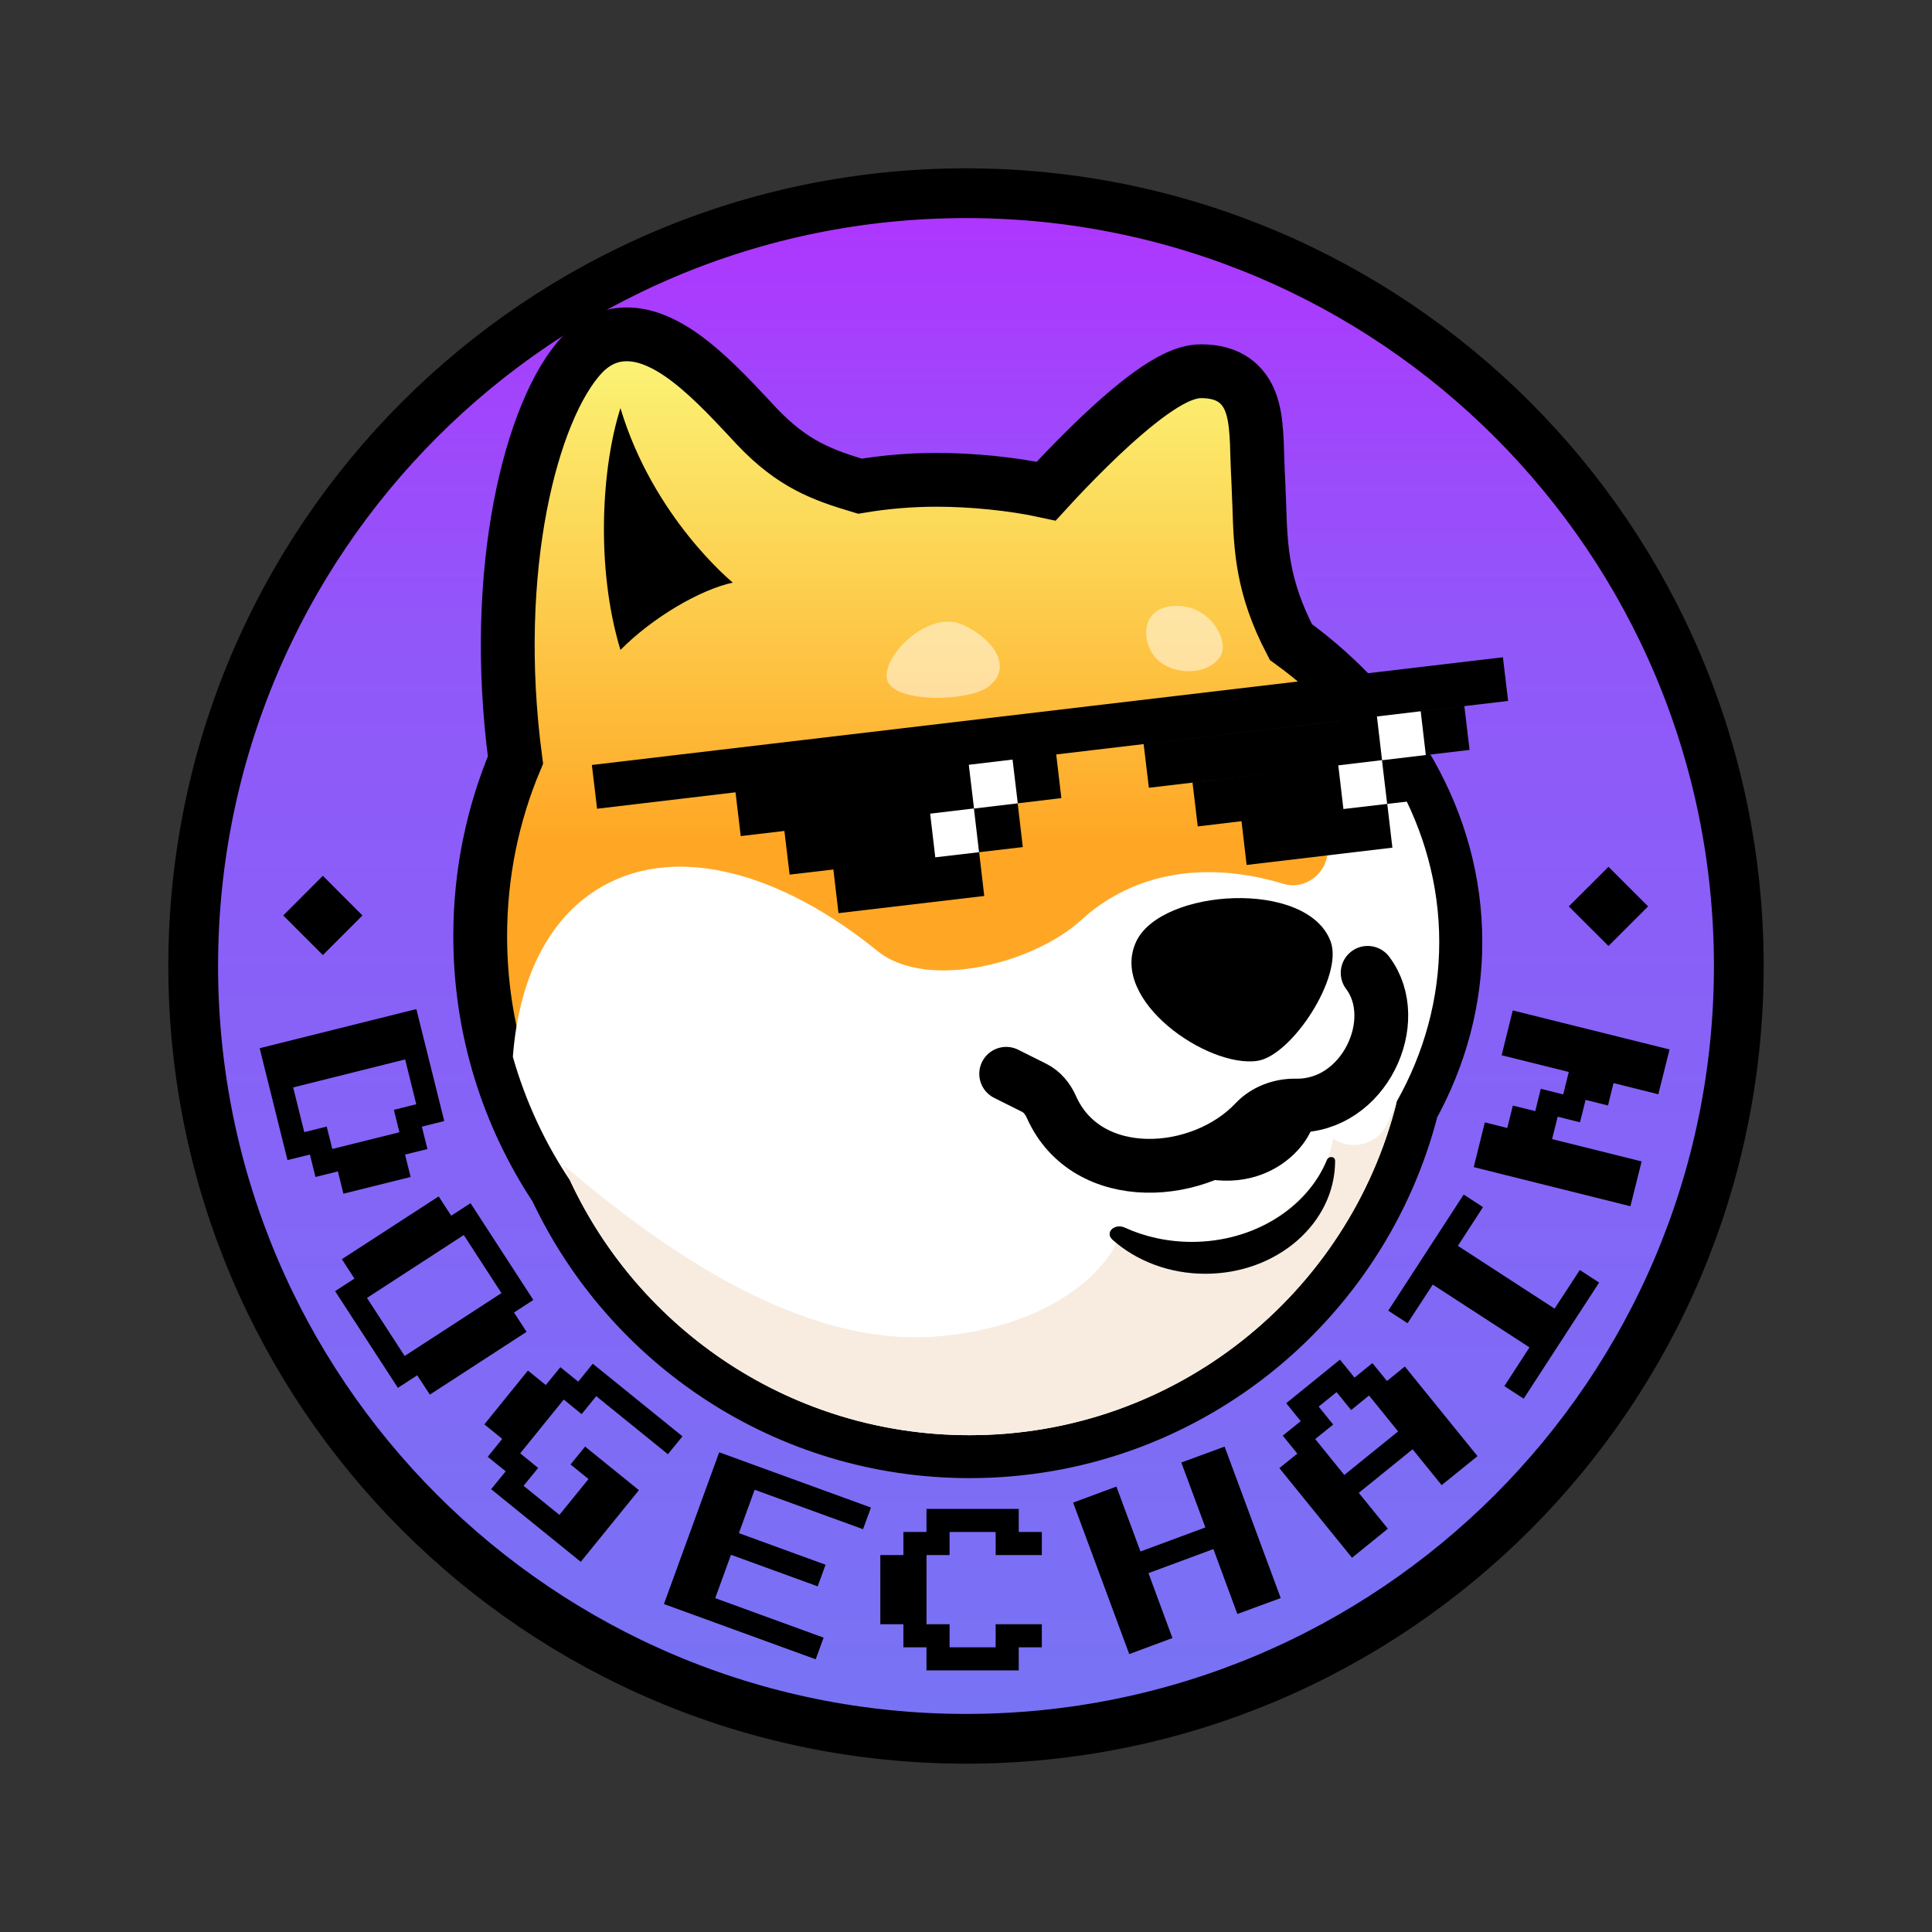 <svg width="20" height="20" viewBox="0 0 20 20" fill="none" xmlns="http://www.w3.org/2000/svg">
<rect x="0" y="0" width="20" height="20" fill="#333333" stroke="none"/>
<path d="M10 2C5.582 2 2 5.582 2 10C2 14.418 5.582 18 10 18C14.418 18 18 14.418 18 10C18 5.582 14.418 2 10 2Z" fill="url(#paint0_linear_2629_177)" stroke="black" stroke-width="0.515"/>
<path d="M3.752 9.477L3.342 9.887L2.932 9.477L3.342 9.066L3.752 9.477Z" fill="black"/>
<path d="M17.061 9.383L16.651 9.793L16.24 9.383L16.651 8.973L17.061 9.383Z" fill="black"/>
<path d="M2.688 10.851L4.31 10.446L4.599 11.605L4.367 11.663L4.425 11.895L4.193 11.952L4.251 12.184L3.555 12.357L3.498 12.126L3.266 12.184L3.208 11.952L2.976 12.009L2.688 10.851ZM3.035 11.257L3.15 11.72L3.382 11.662L3.44 11.894L4.135 11.721L4.077 11.489L4.309 11.431L4.194 10.967L3.035 11.257Z" fill="black"/>
<path d="M3.469 13.366L3.669 13.236L3.539 13.035L4.541 12.385L4.671 12.585L4.871 12.455L5.521 13.457L5.321 13.587L5.451 13.787L4.45 14.437L4.319 14.237L4.119 14.367L3.469 13.366ZM3.799 13.436L4.189 14.037L5.191 13.386L4.801 12.785L3.799 13.436Z" fill="black"/>
<path d="M5.084 15.416L5.235 15.231L5.049 15.081L5.199 14.895L5.014 14.745L5.465 14.188L5.65 14.338L5.801 14.153L5.986 14.303L6.136 14.117L7.065 14.869L6.914 15.054L6.172 14.453L6.021 14.639L5.836 14.488L5.385 15.045L5.571 15.196L5.42 15.381L5.791 15.682L6.092 15.311L5.906 15.16L6.057 14.975L6.614 15.426L6.012 16.168L5.084 15.416Z" fill="black"/>
<path d="M6.873 16.605L7.445 15.034L9.016 15.606L8.934 15.83L7.812 15.422L7.649 15.871L8.546 16.198L8.465 16.422L7.567 16.095L7.404 16.544L8.526 16.953L8.444 17.177L6.873 16.605Z" fill="black"/>
<path d="M9.591 17.292V17.053H9.352V16.814H9.113V16.098H9.352V15.859H9.591V15.62H10.546V15.859H10.785V16.098H10.307V15.859H9.83V16.098H9.591V16.814H9.83V17.053H10.307V16.814H10.785V17.053H10.546V17.292H9.591Z" fill="black"/>
<path d="M11.69 17.123L11.109 15.555L11.557 15.389L11.806 16.061L12.478 15.812L12.229 15.14L12.677 14.975L13.258 16.543L12.809 16.708L12.561 16.036L11.889 16.285L12.137 16.957L11.69 17.123Z" fill="black"/>
<path d="M13.996 16.126L13.244 15.198L13.43 15.048L13.279 14.862L13.465 14.712L13.315 14.526L13.871 14.075L14.022 14.261L14.207 14.111L14.358 14.296L14.543 14.146L15.295 15.074L14.924 15.374L14.623 15.003L14.066 15.454L14.367 15.825L13.996 16.126ZM13.916 15.269L14.473 14.818L14.172 14.446L13.987 14.597L13.836 14.411L13.651 14.561L13.801 14.747L13.615 14.897L13.916 15.269Z" fill="black"/>
<path d="M15.773 14.479L15.573 14.349L15.833 13.948L14.832 13.298L14.571 13.698L14.371 13.568L15.152 12.366L15.352 12.496L15.092 12.897L16.093 13.547L16.354 13.147L16.554 13.277L15.773 14.479Z" fill="black"/>
<path d="M16.878 12.487L15.256 12.082L15.371 11.619L15.603 11.677L15.661 11.445L15.893 11.502L15.95 11.271L16.182 11.329L16.24 11.097L15.545 10.924L15.66 10.46L17.283 10.864L17.167 11.328L16.703 11.212L16.646 11.444L16.414 11.386L16.356 11.618L16.125 11.56L16.067 11.792L16.994 12.023L16.878 12.487Z" fill="black"/>
<path d="M10.948 4.957C10.901 5.007 10.861 5.05 10.83 5.084C10.478 5.007 10.053 4.967 9.695 4.967C9.425 4.967 9.16 4.99 8.902 5.033C8.514 4.917 8.208 4.807 7.836 4.416C7.807 4.385 7.776 4.351 7.743 4.316C7.552 4.112 7.303 3.847 7.048 3.67C6.897 3.566 6.727 3.48 6.549 3.464C6.36 3.446 6.18 3.509 6.028 3.67C5.76 3.955 5.523 4.519 5.385 5.243C5.248 5.965 5.203 6.868 5.336 7.868C5.1 8.429 4.971 9.045 4.971 9.691C4.971 10.656 5.26 11.554 5.757 12.302C6.511 13.909 8.144 15.023 10.037 15.023C12.245 15.023 14.098 13.509 14.617 11.463C14.904 10.942 15.066 10.362 15.066 9.751C15.066 8.506 14.4 7.399 13.363 6.646C13.063 6.072 13.05 5.67 13.036 5.23C13.033 5.148 13.03 5.065 13.026 4.98C13.021 4.892 13.019 4.816 13.016 4.742C13.015 4.687 13.013 4.634 13.011 4.578C13.005 4.458 12.996 4.338 12.968 4.234C12.94 4.128 12.889 4.023 12.79 3.947C12.692 3.871 12.569 3.843 12.431 3.843C12.341 3.843 12.25 3.875 12.17 3.913C12.087 3.953 12 4.008 11.913 4.07C11.739 4.195 11.553 4.358 11.385 4.517C11.216 4.678 11.061 4.837 10.948 4.957Z" fill="url(#paint1_linear_2629_177)" stroke="black" stroke-width="0.557"/>
<path fill-rule="evenodd" clip-rule="evenodd" d="M5.309 10.94C5.44 11.401 5.641 11.832 5.901 12.22C6.626 13.778 8.205 14.857 10.036 14.857C12.173 14.857 13.967 13.386 14.46 11.401C14.742 10.899 14.899 10.34 14.899 9.751C14.899 9.161 14.741 8.601 14.459 8.098C14.284 8.039 14.133 8.039 14.014 8.105C13.83 8.207 13.743 8.456 13.742 8.813C13.742 9.038 13.509 9.216 13.293 9.151C12.665 8.961 12.055 8.986 11.545 9.27C11.416 9.341 11.299 9.427 11.192 9.525C10.703 9.972 9.596 10.261 9.081 9.843C8.087 9.036 7.021 8.738 6.247 9.169C5.684 9.482 5.371 10.126 5.309 10.94Z" fill="white"/>
<path fill-rule="evenodd" clip-rule="evenodd" d="M9.732 13.832C8.289 13.964 6.842 12.918 5.83 12.059C6.519 13.703 8.143 14.857 10.036 14.857C12.169 14.857 13.959 13.393 14.457 11.415L14.362 11.629C14.266 11.845 13.997 11.921 13.802 11.786C13.773 11.944 13.709 12.092 13.619 12.225C13.364 12.547 13.034 12.757 12.624 12.832C12.531 12.848 12.436 12.856 12.338 12.856C12.068 12.856 11.815 12.794 11.597 12.686C11.649 12.858 11.176 13.699 9.732 13.832Z" fill="#F7ECDF"/>
<path d="M6.423 6.728C6.163 5.874 6.229 4.828 6.423 4.225C6.763 5.362 7.586 6.031 7.586 6.031C7.243 6.106 6.753 6.394 6.423 6.728Z" fill="black"/>
<path d="M11.762 9.747C12.02 9.197 13.536 9.099 13.775 9.747C13.908 10.108 13.373 10.929 13.016 10.982C12.503 11.058 11.477 10.355 11.762 9.747Z" fill="black"/>
<path opacity="0.5" d="M10.235 7.106C10.029 7.266 9.262 7.279 9.186 7.045C9.109 6.811 9.603 6.307 9.963 6.466C10.264 6.599 10.501 6.899 10.235 7.106Z" fill="white"/>
<path opacity="0.5" d="M12.632 6.797C12.489 7.011 12.105 6.987 11.952 6.797C11.8 6.606 11.823 6.245 12.222 6.274C12.554 6.299 12.728 6.653 12.632 6.797Z" fill="white"/>
<path d="M11.518 12.835C11.432 12.758 11.539 12.661 11.643 12.708C11.851 12.803 12.087 12.856 12.338 12.856C12.983 12.856 13.532 12.503 13.736 12.008C13.755 11.964 13.821 11.968 13.821 12.017C13.821 12.662 13.22 13.186 12.478 13.186C12.101 13.186 11.761 13.051 11.518 12.835Z" fill="black"/>
<path fill-rule="evenodd" clip-rule="evenodd" d="M15.558 6.804L6.127 7.919L6.181 8.372L7.614 8.202L7.668 8.655L8.12 8.602L8.174 9.054L8.627 9.001L8.68 9.453L10.189 9.275L10.136 8.822L10.588 8.769L10.535 8.316L10.987 8.262L10.934 7.81L15.612 7.256L15.558 6.804ZM11.839 7.703L15.159 7.31L15.213 7.763L11.893 8.155L11.839 7.703ZM14.76 7.816L12.345 8.102L12.399 8.555L12.852 8.501L12.852 8.501L12.905 8.954L14.414 8.775L14.361 8.322L14.361 8.322L14.813 8.269L14.76 7.816Z" fill="black"/>
<path d="M14.254 7.417L14.707 7.363L14.76 7.816L14.307 7.87L14.254 7.417Z" fill="white"/>
<path d="M13.854 7.923L14.306 7.869L14.36 8.322L13.907 8.375L13.854 7.923Z" fill="white"/>
<path d="M10.029 7.917L10.482 7.863L10.536 8.316L10.083 8.37L10.029 7.917Z" fill="white"/>
<path d="M9.629 8.423L10.082 8.369L10.135 8.822L9.682 8.875L9.629 8.423Z" fill="white"/>
<path d="M14.158 10.071C14.532 10.565 14.122 11.458 13.412 11.445C13.257 11.442 13.099 11.5 12.993 11.612C12.432 12.208 11.25 12.283 10.884 11.459C10.847 11.376 10.788 11.302 10.706 11.261L10.416 11.116" stroke="black" stroke-width="0.557" stroke-linecap="round"/>
<path d="M12.201 12.119C13.115 12.486 13.654 11.779 13.607 11.515L12.972 11.587L12.201 12.119Z" fill="black"/>
<defs>
<linearGradient id="paint0_linear_2629_177" x1="10" y1="18.153" x2="10" y2="1.847" gradientUnits="userSpaceOnUse">
<stop stop-color="#7774F4"/>
<stop offset="0.715" stop-color="#9157F9"/>
<stop offset="1" stop-color="#B133FF"/>
</linearGradient>
<linearGradient id="paint1_linear_2629_177" x1="10.018" y1="3.627" x2="10.018" y2="14.857" gradientUnits="userSpaceOnUse">
<stop stop-color="#FBF476"/>
<stop offset="0.45" stop-color="#FFA725"/>
<stop offset="1" stop-color="#FFA725"/>
</linearGradient>
</defs>
</svg>
